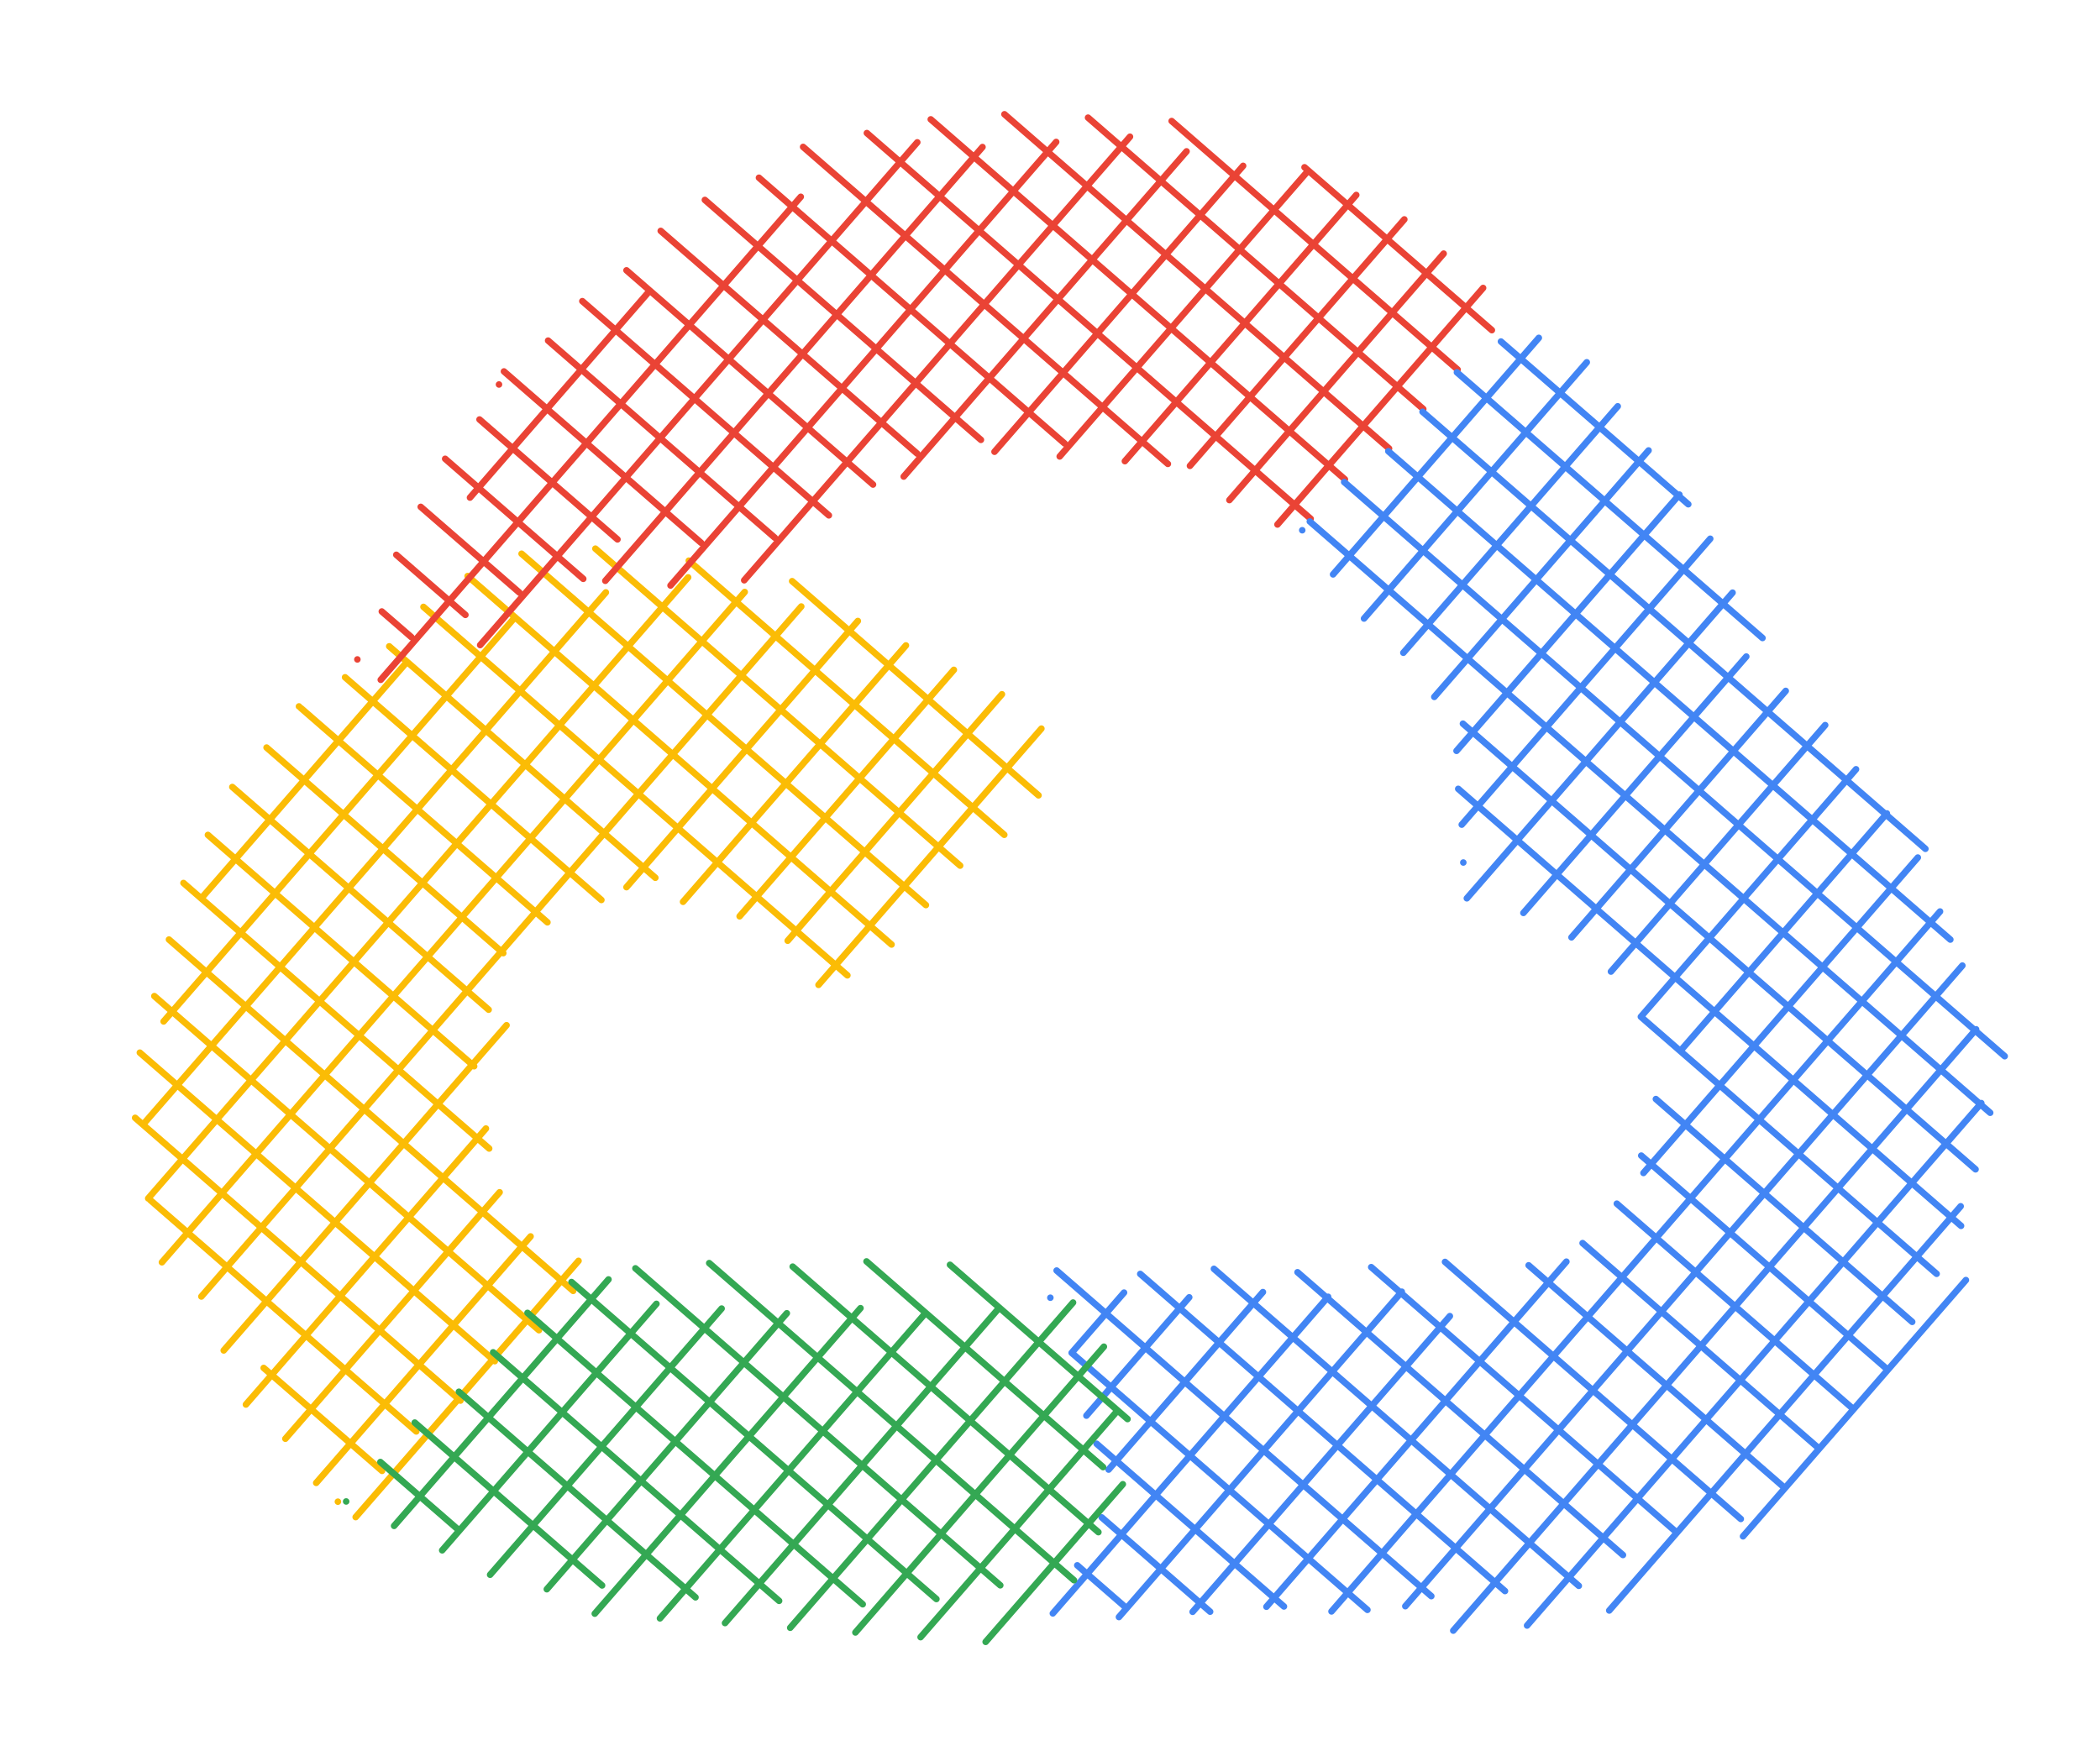 <svg version="1.1" xmlns="http://www.w3.org/2000/svg" viewBox="0 0 160.745 134.442" width="482.235" height="403.325">
  <!-- svg-source:excalidraw -->
  
  <defs>
    <style class="style-fonts">
      @font-face {
        font-family: "Virgil";
        src: url("https://excalidraw.com/Virgil.woff2");
      }
      @font-face {
        font-family: "Cascadia";
        src: url("https://excalidraw.com/Cascadia.woff2");
      }
    </style>
  </defs>
  <g stroke-linecap="round"><g transform="translate(25.864 114.976) rotate(0 19.547 -35.763)" fill-rule="evenodd"><path d="M-2.98 -60.89 C-2.98 -60.89, -2.98 -60.89, -2.98 -60.89 M-2.98 -60.89 C-2.98 -60.89, -2.98 -60.89, -2.98 -60.89 M-10.46 -46.19 C-5.92 -51.41, -1.38 -56.63, 5.29 -64.3 M-10.46 -46.19 C-7.15 -50, -3.84 -53.8, 5.29 -64.3 M-13.34 -36.77 C-4.06 -47.45, 5.23 -58.13, 13.56 -67.72 M-13.34 -36.77 C-5.37 -45.95, 2.61 -55.12, 13.56 -67.72 M-14.92 -28.87 C-0.99 -44.88, 12.93 -60.9, 20.51 -69.62 M-14.92 -28.87 C-2.17 -43.52, 10.57 -58.18, 20.51 -69.62 M-14.52 -23.22 C0.24 -40.2, 15 -57.18, 26.81 -70.77 M-14.52 -23.22 C0.29 -40.26, 15.1 -57.3, 26.81 -70.77 M-13.47 -18.33 C-2.48 -30.98, 8.52 -43.63, 31.14 -69.65 M-13.47 -18.33 C1.66 -35.74, 16.79 -53.14, 31.14 -69.65 M-10.45 -15.71 C-4.48 -22.58, 1.5 -29.46, 12.51 -42.13 M-10.45 -15.71 C-5.16 -21.8, 0.13 -27.88, 12.51 -42.13 M12.51 -42.13 C19.26 -49.89, 26.01 -57.65, 35.47 -68.54 M12.51 -42.13 C17.94 -48.37, 23.37 -54.61, 35.47 -68.54 M-8.74 -11.58 C-3.43 -17.69, 1.89 -23.81, 12.91 -36.48 M-8.74 -11.58 C-3.76 -17.31, 1.23 -23.05, 12.91 -36.48 M22.09 -47.05 C27.79 -53.61, 33.49 -60.17, 39.8 -67.43 M22.09 -47.05 C28.26 -54.15, 34.44 -61.25, 39.8 -67.43 M-7.04 -7.44 C-0.7 -14.73, 5.63 -22.02, 11.33 -28.57 M-7.04 -7.44 C0.03 -15.57, 7.09 -23.7, 11.33 -28.57 M26.42 -45.93 C30.81 -50.98, 35.2 -56.04, 43.48 -65.56 M26.42 -45.93 C32.94 -53.44, 39.47 -60.94, 43.48 -65.56 M-4.02 -4.82 C-0.24 -9.17, 3.54 -13.51, 12.38 -23.69 M-4.02 -4.82 C-0.25 -9.16, 3.52 -13.5, 12.38 -23.69 M30.75 -44.82 C36.79 -51.76, 42.83 -58.71, 47.15 -63.69 M30.75 -44.82 C34.91 -49.61, 39.08 -54.39, 47.15 -63.69 M-1.66 -1.44 C1.87 -5.5, 5.4 -9.56, 14.75 -20.31 M-1.66 -1.44 C1.82 -5.44, 5.29 -9.43, 14.75 -20.31 M34.43 -42.95 C38.73 -47.89, 43.03 -52.84, 50.83 -61.82 M34.43 -42.95 C39.15 -48.38, 43.87 -53.82, 50.83 -61.82 M1.36 1.18 C5.67 -3.77, 9.98 -8.73, 18.42 -18.44 M1.36 1.18 C6.23 -4.41, 11.09 -10.01, 18.42 -18.44 M36.79 -39.57 C41.71 -45.23, 46.63 -50.89, 53.85 -59.19 M36.79 -39.57 C40.54 -43.88, 44.29 -48.2, 53.85 -59.19 M0 0 C0 0, 0 0, 0 0 M0 0 C0 0, 0 0, 0 0 M3.38 -2.36 C0.33 -5.01, -2.72 -7.66, -5.68 -10.24 M3.38 -2.36 C-0.18 -5.46, -3.75 -8.56, -5.68 -10.24 M6 -5.38 C-0.17 -10.75, -6.35 -16.12, -14.37 -23.1 M6 -5.38 C0.42 -10.23, -5.15 -15.08, -14.37 -23.1 M9.38 -7.74 C3.49 -12.87, -2.4 -17.99, -15.52 -29.39 M9.38 -7.74 C0.37 -15.58, -8.65 -23.42, -15.52 -29.39 M12.01 -10.76 C5.85 -16.11, -0.3 -21.46, -15.16 -34.38 M12.01 -10.76 C5.33 -16.57, -1.35 -22.38, -15.16 -34.38 M15.39 -13.13 C4.81 -22.32, -5.76 -31.5, -14.05 -38.71 M15.39 -13.13 C6.89 -20.51, -1.61 -27.9, -14.05 -38.71 M18.01 -16.14 C11.11 -22.15, 4.2 -28.15, -12.93 -43.04 M18.01 -16.14 C11.1 -22.15, 4.19 -28.16, -12.93 -43.04 M11.58 -27.04 C6.53 -31.43, 1.48 -35.81, -11.82 -47.37 M11.58 -27.04 C3.49 -34.07, -4.6 -41.1, -11.82 -47.37 M10.43 -33.34 C5.34 -37.76, 0.25 -42.18, -9.95 -51.05 M10.43 -33.34 C4.15 -38.8, -2.13 -44.25, -9.95 -51.05 M11.54 -37.67 C6.47 -42.08, 1.4 -46.48, -8.08 -54.72 M11.54 -37.67 C5.37 -43.03, -0.79 -48.39, -8.08 -54.72 M12.66 -42 C7.16 -46.78, 1.66 -51.55, -5.46 -57.74 M12.66 -42 C7.01 -46.91, 1.37 -51.81, -5.46 -57.74 M16.04 -44.36 C10.76 -48.95, 5.48 -53.54, -2.83 -60.76 M16.04 -44.36 C8.76 -50.69, 1.48 -57.02, -2.83 -60.76 M20.17 -46.07 C15.8 -49.86, 11.44 -53.66, 0.55 -63.12 M20.17 -46.07 C13.22 -52.11, 6.26 -58.16, 0.55 -63.12 M24.3 -47.77 C19.96 -51.55, 15.62 -55.32, 3.93 -65.49 M24.3 -47.77 C16.96 -54.16, 9.61 -60.55, 3.93 -65.49 M39 -40.3 C29.74 -48.34, 20.49 -56.39, 6.55 -68.51 M39 -40.3 C30.35 -47.81, 21.71 -55.33, 6.55 -68.51 M42.38 -42.66 C31.61 -52.03, 20.83 -61.39, 9.93 -70.87 M42.38 -42.66 C34.34 -49.65, 26.29 -56.65, 9.93 -70.87 M45.01 -45.68 C38.48 -51.35, 31.94 -57.03, 14.06 -72.58 M45.01 -45.68 C33.02 -56.09, 21.04 -66.51, 14.06 -72.58 M47.63 -48.7 C40.61 -54.8, 33.59 -60.9, 19.71 -72.97 M47.63 -48.7 C40.16 -55.19, 32.7 -61.68, 19.71 -72.97 M51.01 -51.06 C42.33 -58.61, 33.64 -66.16, 26.86 -72.05 M51.01 -51.06 C42.18 -58.73, 33.35 -66.41, 26.86 -72.05 M53.63 -54.08 C47.48 -59.43, 41.33 -64.77, 34.77 -70.48 M53.63 -54.08 C48.97 -58.13, 44.31 -62.19, 34.77 -70.48" stroke="#fbbc05" stroke-width="0.5" fill="none"></path><path d="M0 0 C-1.24 -1.3, -5.26 -4.86, -7.41 -7.79 C-9.56 -10.72, -11.5 -13.94, -12.9 -17.58 C-14.31 -21.22, -15.98 -24.7, -15.86 -29.65 C-15.74 -34.6, -14.33 -42.08, -12.19 -47.28 C-10.05 -52.48, -6.97 -57.14, -3.01 -60.85 C0.95 -64.56, 6.74 -67.78, 11.57 -69.55 C16.39 -71.32, 21.37 -71.66, 25.96 -71.48 C30.56 -71.31, 35.27 -69.94, 39.13 -68.48 C42.99 -67.03, 46.51 -64.83, 49.14 -62.76 C51.78 -60.7, 55.26 -58.61, 54.94 -56.1 C54.61 -53.6, 50.02 -50.62, 47.21 -47.73 C44.41 -44.85, 40.01 -39.81, 38.1 -38.8 C36.19 -37.79, 36.96 -40.58, 35.74 -41.67 C34.52 -42.76, 32.4 -44.47, 30.8 -45.34 C29.2 -46.21, 27.64 -46.57, 26.11 -46.89 C24.58 -47.2, 23.94 -48.06, 21.62 -47.24 C19.3 -46.42, 14.25 -43.76, 12.19 -41.98 C10.12 -40.2, 9.88 -38.39, 9.23 -36.56 C8.58 -34.72, 8.2 -32.78, 8.29 -30.95 C8.38 -29.13, 9.05 -27.16, 9.77 -25.62 C10.48 -24.08, 11.19 -23.24, 12.59 -21.72 C13.98 -20.19, 20.23 -20.09, 18.14 -16.47 C16.04 -12.86, 3.02 -2.75, 0 0 M0 0 C-1.24 -1.3, -5.26 -4.86, -7.41 -7.79 C-9.56 -10.72, -11.5 -13.94, -12.9 -17.58 C-14.31 -21.22, -15.98 -24.7, -15.86 -29.65 C-15.74 -34.6, -14.33 -42.08, -12.19 -47.28 C-10.05 -52.48, -6.97 -57.14, -3.01 -60.85 C0.95 -64.56, 6.74 -67.78, 11.57 -69.55 C16.39 -71.32, 21.37 -71.66, 25.96 -71.48 C30.56 -71.31, 35.27 -69.94, 39.13 -68.48 C42.99 -67.03, 46.51 -64.83, 49.14 -62.76 C51.78 -60.7, 55.26 -58.61, 54.94 -56.1 C54.61 -53.6, 50.02 -50.62, 47.21 -47.73 C44.41 -44.85, 40.01 -39.81, 38.1 -38.8 C36.19 -37.79, 36.96 -40.58, 35.74 -41.67 C34.52 -42.76, 32.4 -44.47, 30.8 -45.34 C29.2 -46.21, 27.64 -46.57, 26.11 -46.89 C24.58 -47.2, 23.94 -48.06, 21.62 -47.24 C19.3 -46.42, 14.25 -43.76, 12.19 -41.98 C10.12 -40.2, 9.88 -38.39, 9.23 -36.56 C8.58 -34.72, 8.2 -32.78, 8.29 -30.95 C8.38 -29.13, 9.05 -27.16, 9.77 -25.62 C10.48 -24.08, 11.19 -23.24, 12.59 -21.72 C13.98 -20.19, 20.23 -20.09, 18.14 -16.47 C16.04 -12.86, 3.02 -2.75, 0 0" stroke="transparent" stroke-width="1" fill="none"></path></g></g><g stroke-linecap="round"><g transform="translate(27.355 50.488) rotate(0 44.4 -20.244)" fill-rule="evenodd"><path d="M10.84 -21.05 C10.84 -21.05, 10.84 -21.05, 10.84 -21.05 M10.84 -21.05 C10.84 -21.05, 10.84 -21.05, 10.84 -21.05 M8.62 -12.39 C13.38 -17.86, 18.14 -23.34, 22.39 -28.24 M8.62 -12.39 C13.21 -17.67, 17.8 -22.95, 22.39 -28.24 M1.79 1.56 C9.5 -7.3, 17.2 -16.17, 33.94 -35.42 M1.79 1.56 C13.98 -12.46, 26.16 -26.48, 33.94 -35.42 M9.4 -1.1 C17.7 -10.64, 25.99 -20.18, 42.86 -39.59 M9.4 -1.1 C21.24 -14.71, 33.07 -28.32, 42.86 -39.59 M18.98 -6.02 C27.78 -16.14, 36.57 -26.25, 47.85 -39.23 M18.98 -6.02 C28.73 -17.24, 38.48 -28.45, 47.85 -39.23 M23.97 -5.66 C31.81 -14.68, 39.64 -23.69, 53.49 -39.62 M23.97 -5.66 C31.73 -14.59, 39.49 -23.51, 53.49 -39.62 M29.61 -6.06 C35.92 -13.31, 42.23 -20.57, 59.14 -40.02 M29.61 -6.06 C38.6 -16.4, 47.59 -26.74, 59.14 -40.02 M41.82 -14 C49.74 -23.11, 57.66 -32.23, 63.47 -38.9 M41.82 -14 C47.81 -20.89, 53.8 -27.78, 63.47 -38.9 M48.77 -15.9 C55.99 -24.21, 63.22 -32.52, 67.8 -37.79 M48.77 -15.9 C53.05 -20.83, 57.33 -25.75, 67.8 -37.79 M53.76 -15.54 C58.66 -21.18, 63.57 -26.82, 72.79 -37.43 M53.76 -15.54 C57.96 -20.37, 62.16 -25.2, 72.79 -37.43 M58.75 -15.18 C63.28 -20.4, 67.82 -25.62, 76.46 -35.56 M58.75 -15.18 C65.02 -22.4, 71.3 -29.62, 76.46 -35.56 M63.73 -14.82 C70.12 -22.17, 76.51 -29.52, 80.14 -33.69 M63.73 -14.82 C69.14 -21.04, 74.54 -27.25, 80.14 -33.69 M66.75 -12.2 C72.29 -18.57, 77.82 -24.93, 83.15 -31.07 M66.75 -12.2 C70.96 -17.04, 75.17 -21.88, 83.15 -31.07 M70.43 -10.33 C75.95 -16.68, 81.48 -23.04, 86.17 -28.44 M70.43 -10.33 C74.32 -14.8, 78.21 -19.28, 86.17 -28.44 M0 0 C0 0, 0 0, 0 0 M0 0 C0 0, 0 0, 0 0 M4.13 -1.71 C3.52 -2.24, 2.9 -2.78, 1.87 -3.67 M4.13 -1.71 C3.62 -2.15, 3.11 -2.6, 1.87 -3.67 M8.27 -3.41 C6.71 -4.76, 5.16 -6.12, 2.98 -8.01 M8.27 -3.41 C6.23 -5.18, 4.19 -6.95, 2.98 -8.01 M12.4 -5.12 C10.71 -6.59, 9.03 -8.05, 4.85 -11.68 M12.4 -5.12 C9.89 -7.3, 7.39 -9.48, 4.85 -11.68 M17.29 -6.17 C13.47 -9.49, 9.66 -12.81, 6.72 -15.36 M17.29 -6.17 C14.25 -8.81, 11.21 -11.45, 6.72 -15.36 M19.91 -9.19 C17.62 -11.18, 15.33 -13.17, 9.35 -18.37 M19.91 -9.19 C17.43 -11.35, 14.95 -13.5, 9.35 -18.37 M26.31 -8.93 C23.05 -11.76, 19.79 -14.59, 11.22 -22.05 M26.31 -8.93 C21.57 -13.05, 16.83 -17.17, 11.22 -22.05 M31.95 -9.32 C28.41 -12.4, 24.87 -15.48, 14.6 -24.41 M31.95 -9.32 C28.2 -12.59, 24.44 -15.85, 14.6 -24.41 M36.09 -11.03 C29.38 -16.86, 22.67 -22.7, 17.22 -27.43 M36.09 -11.03 C28.98 -17.21, 21.87 -23.38, 17.22 -27.43 M39.47 -13.39 C34.22 -17.95, 28.98 -22.51, 20.6 -29.79 M39.47 -13.39 C32.52 -19.43, 25.58 -25.46, 20.6 -29.79 M42.85 -15.76 C36.6 -21.19, 30.35 -26.62, 23.22 -32.81 M42.85 -15.76 C37.05 -20.8, 31.25 -25.84, 23.22 -32.81 M47.73 -16.81 C42 -21.79, 36.27 -26.77, 26.6 -35.18 M47.73 -16.81 C39.5 -23.97, 31.26 -31.13, 26.6 -35.18 M54.13 -16.54 C47.51 -22.3, 40.9 -28.05, 30.74 -36.88 M54.13 -16.54 C49.43 -20.63, 44.73 -24.72, 30.74 -36.88 M62.04 -14.97 C52.03 -23.67, 42.03 -32.37, 34.12 -39.24 M62.04 -14.97 C51.1 -24.48, 40.16 -33.99, 34.12 -39.24 M72.97 -10.77 C63.86 -18.68, 54.76 -26.6, 39 -40.3 M72.97 -10.77 C61.68 -20.58, 50.4 -30.39, 39 -40.3 M75.59 -13.79 C67.56 -20.77, 59.52 -27.76, 43.89 -41.35 M75.59 -13.79 C66.31 -21.86, 57.03 -29.93, 43.89 -41.35 M78.97 -16.15 C69.15 -24.69, 59.32 -33.23, 49.53 -41.74 M78.97 -16.15 C71.96 -22.25, 64.95 -28.34, 49.53 -41.74 M81.59 -19.17 C76.16 -23.9, 70.73 -28.62, 55.93 -41.48 M81.59 -19.17 C75.91 -24.11, 70.23 -29.05, 55.93 -41.48 M84.22 -22.19 C75.89 -29.43, 67.56 -36.67, 62.33 -41.22 M84.22 -22.19 C75.97 -29.37, 67.71 -36.54, 62.33 -41.22 M86.84 -25.21 C83.56 -28.07, 80.27 -30.92, 72.5 -37.68 M86.84 -25.21 C82.32 -29.14, 77.8 -33.07, 72.5 -37.68" stroke="#ea4335" stroke-width="0.5" fill="none"></path><path d="M0 0 C2.5 -0.99, 11.79 -4.8, 14.98 -5.93 C18.17 -7.06, 17.85 -6.61, 19.14 -6.78 C20.44 -6.96, 21.57 -7.06, 22.77 -7 C23.97 -6.95, 25.16 -6.57, 26.34 -6.47 C27.51 -6.36, 28.31 -5.67, 29.82 -6.38 C31.33 -7.1, 33.43 -9.46, 35.4 -10.76 C37.37 -12.05, 39.56 -13.22, 41.63 -14.13 C43.69 -15.04, 45.78 -15.87, 47.78 -16.23 C49.79 -16.58, 51.03 -16.55, 53.64 -16.27 C56.25 -15.98, 60.85 -15.27, 63.44 -14.49 C66.03 -13.71, 67.65 -12.27, 69.16 -11.57 C70.67 -10.87, 70.55 -9.15, 72.5 -10.3 C74.46 -11.45, 78.77 -16.35, 80.89 -18.47 C83 -20.58, 83.96 -21.37, 85.17 -22.97 C86.39 -24.57, 90.32 -25.71, 88.17 -28.08 C86.03 -30.45, 76.68 -35.19, 72.3 -37.2 C67.92 -39.22, 65.26 -39.64, 61.88 -40.16 C58.49 -40.69, 55.26 -40.44, 51.97 -40.34 C48.68 -40.25, 45.36 -40.15, 42.13 -39.58 C38.91 -39, 35.65 -38.09, 32.61 -36.9 C29.56 -35.71, 26.54 -34.12, 23.87 -32.44 C21.2 -30.76, 19.63 -29.78, 16.59 -26.8 C13.55 -23.82, 8.41 -19.04, 5.65 -14.58 C2.88 -10.11, 0.94 -2.43, 0 0 M0 0 C2.5 -0.99, 11.79 -4.8, 14.98 -5.93 C18.17 -7.06, 17.85 -6.61, 19.14 -6.78 C20.44 -6.96, 21.57 -7.06, 22.77 -7 C23.97 -6.95, 25.16 -6.57, 26.34 -6.47 C27.51 -6.36, 28.31 -5.67, 29.82 -6.38 C31.33 -7.1, 33.43 -9.46, 35.4 -10.76 C37.37 -12.05, 39.56 -13.22, 41.63 -14.13 C43.69 -15.04, 45.78 -15.87, 47.78 -16.23 C49.79 -16.58, 51.03 -16.55, 53.64 -16.27 C56.25 -15.98, 60.85 -15.27, 63.44 -14.49 C66.03 -13.71, 67.65 -12.27, 69.16 -11.57 C70.67 -10.87, 70.55 -9.15, 72.5 -10.3 C74.46 -11.45, 78.77 -16.35, 80.89 -18.47 C83 -20.58, 83.96 -21.37, 85.17 -22.97 C86.39 -24.57, 90.32 -25.71, 88.17 -28.08 C86.03 -30.45, 76.68 -35.19, 72.3 -37.2 C67.92 -39.22, 65.26 -39.64, 61.88 -40.16 C58.49 -40.69, 55.26 -40.44, 51.97 -40.34 C48.68 -40.25, 45.36 -40.15, 42.13 -39.58 C38.91 -39, 35.65 -38.09, 32.61 -36.9 C29.56 -35.71, 26.54 -34.12, 23.87 -32.44 C21.2 -30.76, 19.63 -29.78, 16.59 -26.8 C13.55 -23.82, 8.41 -19.04, 5.65 -14.58 C2.88 -10.11, 0.94 -2.43, 0 0" stroke="transparent" stroke-width="1" fill="none"></path></g></g><g stroke-linecap="round"><g transform="translate(99.68 40.598) rotate(0 15.615 33.261)" fill-rule="evenodd"><path d="M0 0 C0 0, 0 0, 0 0 M0 0 C0 0, 0 0, 0 0 M2.36 3.38 C6.4 -1.26, 10.44 -5.91, 18.11 -14.73 M2.36 3.38 C8.53 -3.71, 14.69 -10.81, 18.11 -14.73 M4.73 6.76 C9.85 0.86, 14.97 -5.03, 21.78 -12.86 M4.73 6.76 C9.35 1.43, 13.98 -3.89, 21.78 -12.86 M7.74 9.38 C13.93 2.26, 20.12 -4.85, 24.15 -9.49 M7.74 9.38 C12.86 3.5, 17.97 -2.38, 24.15 -9.49 M10.11 12.76 C16.64 5.25, 23.17 -2.26, 26.51 -6.11 M10.11 12.76 C13.56 8.79, 17.02 4.81, 26.51 -6.11 M11.81 16.89 C17.07 10.85, 22.32 4.81, 28.87 -2.73 M11.81 16.89 C15.29 12.9, 18.76 8.91, 28.87 -2.73 M-19.28 58.76 C-19.28 58.76, -19.28 58.76, -19.28 58.76 M-19.28 58.76 C-19.28 58.76, -19.28 58.76, -19.28 58.76 M12.21 22.54 C19.48 14.18, 26.74 5.82, 31.23 0.65 M12.21 22.54 C17.29 16.69, 22.37 10.85, 31.23 0.65 M-17.58 62.9 C-16.15 61.26, -14.73 59.62, -13.64 58.37 M-17.58 62.9 C-16.62 61.8, -15.66 60.69, -13.64 58.37 M12.6 28.18 C18.16 21.79, 23.71 15.41, 32.94 4.78 M12.6 28.18 C18.95 20.87, 25.31 13.57, 32.94 4.78 M-16.52 67.79 C-14.76 65.75, -12.99 63.72, -8.65 58.73 M-16.52 67.79 C-14.11 65.01, -11.7 62.24, -8.65 58.73 M16.93 29.3 C23.68 21.53, 30.43 13.77, 33.99 9.67 M16.93 29.3 C23.04 22.27, 29.15 15.24, 33.99 9.67 M-14.82 71.92 C-10.78 67.27, -6.74 62.63, -3.01 58.33 M-14.82 71.92 C-11.33 67.91, -7.84 63.9, -3.01 58.33 M20.61 31.17 C25.61 25.42, 30.6 19.67, 37.01 12.3 M20.61 31.17 C24.43 26.77, 28.26 22.37, 37.01 12.3 M-19.02 82.85 C-12.43 75.26, -5.84 67.68, 1.98 58.69 M-19.02 82.85 C-11.27 73.94, -3.53 65.03, 1.98 58.69 M23.63 33.79 C28.49 28.2, 33.35 22.61, 40.03 14.92 M23.63 33.79 C29.78 26.71, 35.93 19.63, 40.03 14.92 M-14.03 83.21 C-5.78 73.71, 2.48 64.22, 7.62 58.3 M-14.03 83.21 C-5.49 73.39, 3.04 63.57, 7.62 58.3 M25.99 37.17 C29.38 33.27, 32.77 29.37, 42.39 18.3 M25.99 37.17 C29.79 32.8, 33.58 28.44, 42.39 18.3 M-8.39 82.81 C-3.94 77.7, 0.5 72.59, 11.3 60.17 M-8.39 82.81 C-1.53 74.92, 5.33 67.03, 11.3 60.17 M29.01 39.79 C32.36 35.94, 35.71 32.08, 44.75 21.68 M29.01 39.79 C33.08 35.11, 37.15 30.43, 44.75 21.68 M-2.74 82.42 C5.75 72.65, 14.24 62.87, 20.22 56 M-2.74 82.42 C4.56 74.02, 11.86 65.62, 20.22 56 M26.12 49.21 C31 43.59, 35.89 37.98, 47.12 25.06 M26.12 49.21 C32.89 41.43, 39.65 33.65, 47.12 25.06 M2.24 82.78 C19.78 62.6, 37.31 42.43, 48.82 29.19 M2.24 82.78 C16.12 66.81, 30.01 50.84, 48.82 29.19 M7.89 82.38 C21.69 66.5, 35.5 50.62, 50.53 33.33 M7.89 82.38 C20.59 67.76, 33.3 53.15, 50.53 33.33 M11.56 84.25 C21.53 72.79, 31.5 61.32, 51.58 38.21 M11.56 84.25 C27.33 66.12, 43.09 47.98, 51.58 38.21 M17.21 83.86 C27.14 72.43, 37.07 61.01, 51.98 43.86 M17.21 83.86 C26.62 73.03, 36.03 62.2, 51.98 43.86 M23.5 82.71 C29.74 75.53, 35.98 68.36, 50.4 51.76 M23.5 82.71 C29.42 75.9, 35.34 69.09, 50.4 51.76 M33.74 77.03 C38.13 71.98, 42.52 66.93, 50.8 57.41 M33.74 77.03 C39.44 70.47, 45.14 63.91, 50.8 57.41 M-19.09 82.93 C-19.09 82.93, -19.09 82.93, -19.09 82.93 M-19.09 82.93 C-19.09 82.93, -19.09 82.93, -19.09 82.93 M-13.45 82.53 C-14.65 81.49, -15.86 80.44, -17.22 79.25 M-13.45 82.53 C-14.93 81.25, -16.41 79.96, -17.22 79.25 M-7.05 82.8 C-9.6 80.57, -12.16 78.35, -15.35 75.58 M-7.05 82.8 C-9.27 80.87, -11.49 78.94, -15.35 75.58 M-1.4 82.4 C-5.6 78.75, -9.79 75.11, -15.74 69.94 M-1.4 82.4 C-6.53 77.95, -11.66 73.49, -15.74 69.94 M4.99 82.66 C-1.64 76.9, -8.27 71.13, -17.65 62.98 M4.99 82.66 C-0.99 77.46, -6.97 72.26, -17.65 62.98 M9.88 81.61 C0.19 73.19, -9.49 64.77, -18.8 56.68 M9.88 81.61 C-0.22 72.83, -10.32 64.05, -18.8 56.68 M15.52 81.22 C5.17 72.21, -5.19 63.21, -12.4 56.94 M15.52 81.22 C5.96 72.9, -3.61 64.58, -12.4 56.94 M21.17 80.82 C11.19 72.15, 1.21 63.47, -6.76 56.55 M21.17 80.82 C12.57 73.35, 3.98 65.88, -6.76 56.55 M24.55 78.46 C14.84 70.03, 5.14 61.59, -0.36 56.81 M24.55 78.46 C17.97 72.75, 11.4 67.03, -0.36 56.81 M28.68 76.75 C19.46 68.74, 10.25 60.73, 5.28 56.42 M28.68 76.75 C20.13 69.32, 11.58 61.89, 5.28 56.42 M33.57 75.7 C28.21 71.04, 22.85 66.38, 10.93 56.02 M33.57 75.7 C26.81 69.82, 20.04 63.94, 10.93 56.02 M36.95 73.34 C32.42 69.41, 27.9 65.47, 17.33 56.28 M36.95 73.34 C31.54 68.64, 26.14 63.94, 17.33 56.28 M39.57 70.32 C35.21 66.53, 30.85 62.74, 21.46 54.58 M39.57 70.32 C35.46 66.75, 31.35 63.17, 21.46 54.58 M42.2 67.3 C35.11 61.14, 28.02 54.98, 24.08 51.56 M42.2 67.3 C34.99 61.04, 27.79 54.78, 24.08 51.56 M44.82 64.28 C37.82 58.19, 30.81 52.1, 25.95 47.88 M44.82 64.28 C38.44 58.74, 32.06 53.19, 25.95 47.88 M46.69 60.61 C40 54.8, 33.32 48.98, 27.07 43.55 M46.69 60.61 C40.79 55.48, 34.88 50.35, 27.07 43.55 M48.56 56.93 C43.18 52.25, 37.79 47.58, 25.92 37.25 M48.56 56.93 C43.32 52.38, 38.09 47.83, 25.92 37.25 M12.33 25.44 C12.33 25.44, 12.33 25.44, 12.33 25.44 M12.33 25.44 C12.33 25.44, 12.33 25.44, 12.33 25.44 M50.43 53.26 C39.24 43.53, 28.05 33.81, 11.94 19.8 M50.43 53.26 C42.19 46.1, 33.95 38.94, 11.94 19.8 M51.54 48.93 C37.17 36.43, 22.79 23.94, 12.3 14.81 M51.54 48.93 C36.87 36.17, 22.19 23.41, 12.3 14.81 M52.66 44.6 C41.14 34.58, 29.62 24.57, 0.58 -0.67 M52.66 44.6 C36.82 30.82, 20.97 17.05, 0.58 -0.67 M53.77 40.27 C39.89 28.2, 26 16.13, 3.21 -3.69 M53.77 40.27 C37.14 25.81, 20.51 11.35, 3.21 -3.69 M49.61 31.34 C34.08 17.85, 18.55 4.35, 6.59 -6.05 M49.61 31.34 C39.76 22.79, 29.92 14.23, 6.59 -6.05 M47.7 24.39 C38.63 16.5, 29.56 8.61, 9.21 -9.07 M47.7 24.39 C38.65 16.52, 29.6 8.65, 9.21 -9.07 M35.23 8.25 C28.63 2.51, 22.03 -3.23, 11.84 -12.09 M35.23 8.25 C29.99 3.69, 24.76 -0.86, 11.84 -12.09 M29.55 -1.99 C26.44 -4.7, 23.32 -7.41, 15.21 -14.45 M29.55 -1.99 C25.13 -5.84, 20.7 -9.68, 15.21 -14.45" stroke="#4285f4" stroke-width="0.5" fill="none"></path><path d="M0 0 C1.65 -1.62, 7.42 -7.31, 9.92 -9.72 C12.41 -12.14, 13.37 -13.57, 14.95 -14.48 C16.53 -15.4, 17.04 -17.34, 19.4 -15.22 C21.75 -13.1, 26.67 -5.91, 29.08 -1.77 C31.5 2.38, 31.74 6.46, 33.9 9.65 C36.06 12.83, 39.86 14.86, 42.03 17.34 C44.2 19.82, 45.47 20.97, 46.91 24.55 C48.36 28.13, 50.08 35.22, 50.71 38.84 C51.33 42.45, 51.02 43.44, 50.68 46.25 C50.33 49.07, 49.9 52.32, 48.65 55.72 C47.4 59.13, 45.74 63.27, 43.18 66.68 C40.62 70.1, 36.36 73.98, 33.29 76.22 C30.22 78.45, 27.5 79.1, 24.75 80.08 C22.01 81.07, 23.57 81.68, 16.84 82.1 C10.11 82.52, -9.71 82.61, -15.64 82.61 C-21.57 82.62, -18.6 82.98, -18.74 82.11 C-18.87 81.24, -16.81 79.31, -16.44 77.37 C-16.07 75.42, -16.19 72.72, -16.51 70.43 C-16.83 68.15, -17.89 65.63, -18.36 63.66 C-18.84 61.68, -19.71 59.57, -19.34 58.57 C-18.97 57.58, -22.09 57.95, -16.15 57.71 C-10.2 57.46, 9.44 58.64, 16.35 57.1 C23.25 55.56, 23.69 51.72, 25.29 48.47 C26.89 45.22, 26.86 40.7, 25.97 37.61 C25.08 34.52, 22.35 31.71, 19.95 29.95 C17.55 28.19, 13.02 28.8, 11.57 27.06 C10.12 25.33, 11.64 22.09, 11.24 19.53 C10.85 16.96, 11.1 14.92, 9.23 11.67 C7.35 8.41, 1.54 1.94, 0 0 M0 0 C1.65 -1.62, 7.42 -7.31, 9.92 -9.72 C12.41 -12.14, 13.37 -13.57, 14.95 -14.48 C16.53 -15.4, 17.04 -17.34, 19.4 -15.22 C21.75 -13.1, 26.67 -5.91, 29.08 -1.77 C31.5 2.38, 31.74 6.46, 33.9 9.65 C36.06 12.83, 39.86 14.86, 42.03 17.34 C44.2 19.82, 45.47 20.97, 46.91 24.55 C48.36 28.13, 50.08 35.22, 50.71 38.84 C51.33 42.45, 51.02 43.44, 50.68 46.25 C50.33 49.07, 49.9 52.32, 48.65 55.72 C47.4 59.13, 45.74 63.27, 43.18 66.68 C40.62 70.1, 36.36 73.98, 33.29 76.22 C30.22 78.45, 27.5 79.1, 24.75 80.08 C22.01 81.07, 23.57 81.68, 16.84 82.1 C10.11 82.52, -9.71 82.61, -15.64 82.61 C-21.57 82.62, -18.6 82.98, -18.74 82.11 C-18.87 81.24, -16.81 79.31, -16.44 77.37 C-16.07 75.42, -16.19 72.72, -16.51 70.43 C-16.83 68.15, -17.89 65.63, -18.36 63.66 C-18.84 61.68, -19.71 59.57, -19.34 58.57 C-18.97 57.58, -22.09 57.95, -16.15 57.71 C-10.2 57.46, 9.44 58.64, 16.35 57.1 C23.25 55.56, 23.69 51.72, 25.29 48.47 C26.89 45.22, 26.86 40.7, 25.97 37.61 C25.08 34.52, 22.35 31.71, 19.95 29.95 C17.55 28.19, 13.02 28.8, 11.57 27.06 C10.12 25.33, 11.64 22.09, 11.24 19.53 C10.85 16.96, 11.1 14.92, 9.23 11.67 C7.35 8.41, 1.54 1.94, 0 0" stroke="transparent" stroke-width="1" fill="none"></path></g></g><g stroke-linecap="round"><g transform="translate(26.497 114.959) rotate(0 28.873 -4.311)" fill-rule="evenodd"><path d="M0 0 C0 0, 0 0, 0 0 M0 0 C0 0, 0 0, 0 0 M3.67 1.87 C7.01 -1.97, 10.35 -5.81, 20.08 -17 M3.67 1.87 C10.11 -5.54, 16.55 -12.95, 20.08 -17 M7.35 3.74 C12.59 -2.28, 17.82 -8.31, 23.75 -15.13 M7.35 3.74 C13.9 -3.79, 20.45 -11.33, 23.75 -15.13 M11.02 5.61 C16.87 -1.12, 22.71 -7.84, 28.74 -14.77 M11.02 5.61 C16.61 -0.81, 22.19 -7.24, 28.74 -14.77 M15.36 6.72 C20.7 0.57, 26.05 -5.58, 33.73 -14.41 M15.36 6.72 C21.1 0.12, 26.84 -6.49, 33.73 -14.41 M19.03 8.59 C26.24 0.3, 33.45 -7.99, 39.37 -14.8 M19.03 8.59 C23.9 3, 28.76 -2.6, 39.37 -14.8 M24.02 8.95 C29.59 2.54, 35.17 -3.88, 44.36 -14.44 M24.02 8.95 C28.33 3.99, 32.65 -0.98, 44.36 -14.44 M29 9.31 C35.58 1.75, 42.16 -5.82, 50 -14.84 M29 9.31 C33.45 4.2, 37.9 -0.91, 50 -14.84 M33.99 9.67 C41.57 0.96, 49.15 -7.76, 55.64 -15.23 M33.99 9.67 C39.94 2.82, 45.9 -4.02, 55.64 -15.23 M38.98 10.03 C46.28 1.64, 53.58 -6.76, 58 -11.85 M38.98 10.03 C44.49 3.7, 49.99 -2.64, 58 -11.85 M43.97 10.39 C47.6 6.21, 51.24 2.03, 59.05 -6.96 M43.97 10.39 C49.81 3.67, 55.65 -3.05, 59.05 -6.96 M48.95 10.75 C51.92 7.34, 54.89 3.92, 59.45 -1.32 M48.95 10.75 C52.5 6.67, 56.06 2.58, 59.45 -1.32 M0 0 C0 0, 0 0, 0 0 M0 0 C0 0, 0 0, 0 0 M8.66 2.23 C7.03 0.81, 5.41 -0.6, 2.62 -3.02 M8.66 2.23 C7.25 1, 5.84 -0.22, 2.62 -3.02 M19.59 6.43 C14.41 1.93, 9.24 -2.57, 5.25 -6.04 M19.59 6.43 C15.97 3.28, 12.35 0.14, 5.25 -6.04 M26.74 7.34 C20.54 1.95, 14.34 -3.44, 8.63 -8.4 M26.74 7.34 C22.03 3.25, 17.31 -0.85, 8.63 -8.4 M33.14 7.61 C27.94 3.09, 22.74 -1.43, 11.25 -11.42 M33.14 7.61 C26.04 1.43, 18.94 -4.74, 11.25 -11.42 M39.54 7.87 C33.35 2.49, 27.17 -2.88, 13.88 -14.44 M39.54 7.87 C31.53 0.91, 23.52 -6.06, 13.88 -14.44 M45.18 7.47 C38.9 2.02, 32.63 -3.44, 17.25 -16.8 M45.18 7.47 C37.22 0.56, 29.27 -6.36, 17.25 -16.8 M50.07 6.42 C43.22 0.47, 36.37 -5.48, 22.14 -17.85 M50.07 6.42 C41.89 -0.68, 33.72 -7.79, 22.14 -17.85 M55.71 6.03 C48.78 0, 41.85 -6.02, 27.79 -18.25 M55.71 6.03 C45.46 -2.88, 35.22 -11.79, 27.79 -18.25 M57.58 2.35 C48.78 -5.29, 39.99 -12.94, 34.18 -17.98 M57.58 2.35 C50.21 -4.05, 42.85 -10.45, 34.18 -17.98 M57.94 -2.63 C52.98 -6.94, 48.03 -11.25, 39.83 -18.38 M57.94 -2.63 C52.27 -7.56, 46.6 -12.49, 39.83 -18.38 M59.81 -6.31 C54.45 -10.97, 49.08 -15.63, 46.22 -18.12 M59.81 -6.31 C55.72 -9.86, 51.63 -13.42, 46.22 -18.12" stroke="#34a853" stroke-width="0.5" fill="none"></path><path d="M0 0 C2.73 -2.8, 12.78 -13.99, 16.39 -16.81 C20 -19.63, 19.97 -16.96, 21.66 -16.92 C23.35 -16.88, 24.18 -16.62, 26.53 -16.57 C28.88 -16.52, 32.47 -16.61, 35.74 -16.63 C39.01 -16.65, 43.58 -16.7, 46.15 -16.7 C48.72 -16.7, 49.63 -17.05, 51.15 -16.61 C52.67 -16.17, 54.66 -18.06, 55.25 -14.05 C55.85 -10.05, 60.85 3.8, 54.74 7.44 C48.62 11.07, 27.67 9, 18.55 7.76 C9.42 6.52, 3.09 1.29, 0 0 M0 0 C2.73 -2.8, 12.78 -13.99, 16.39 -16.81 C20 -19.63, 19.97 -16.96, 21.66 -16.92 C23.35 -16.88, 24.18 -16.62, 26.53 -16.57 C28.88 -16.52, 32.47 -16.61, 35.74 -16.63 C39.01 -16.65, 43.58 -16.7, 46.15 -16.7 C48.72 -16.7, 49.63 -17.05, 51.15 -16.61 C52.67 -16.17, 54.66 -18.06, 55.25 -14.05 C55.85 -10.05, 60.85 3.8, 54.74 7.44 C48.62 11.07, 27.67 9, 18.55 7.76 C9.42 6.52, 3.09 1.29, 0 0" stroke="transparent" stroke-width="1" fill="none"></path></g></g></svg>
